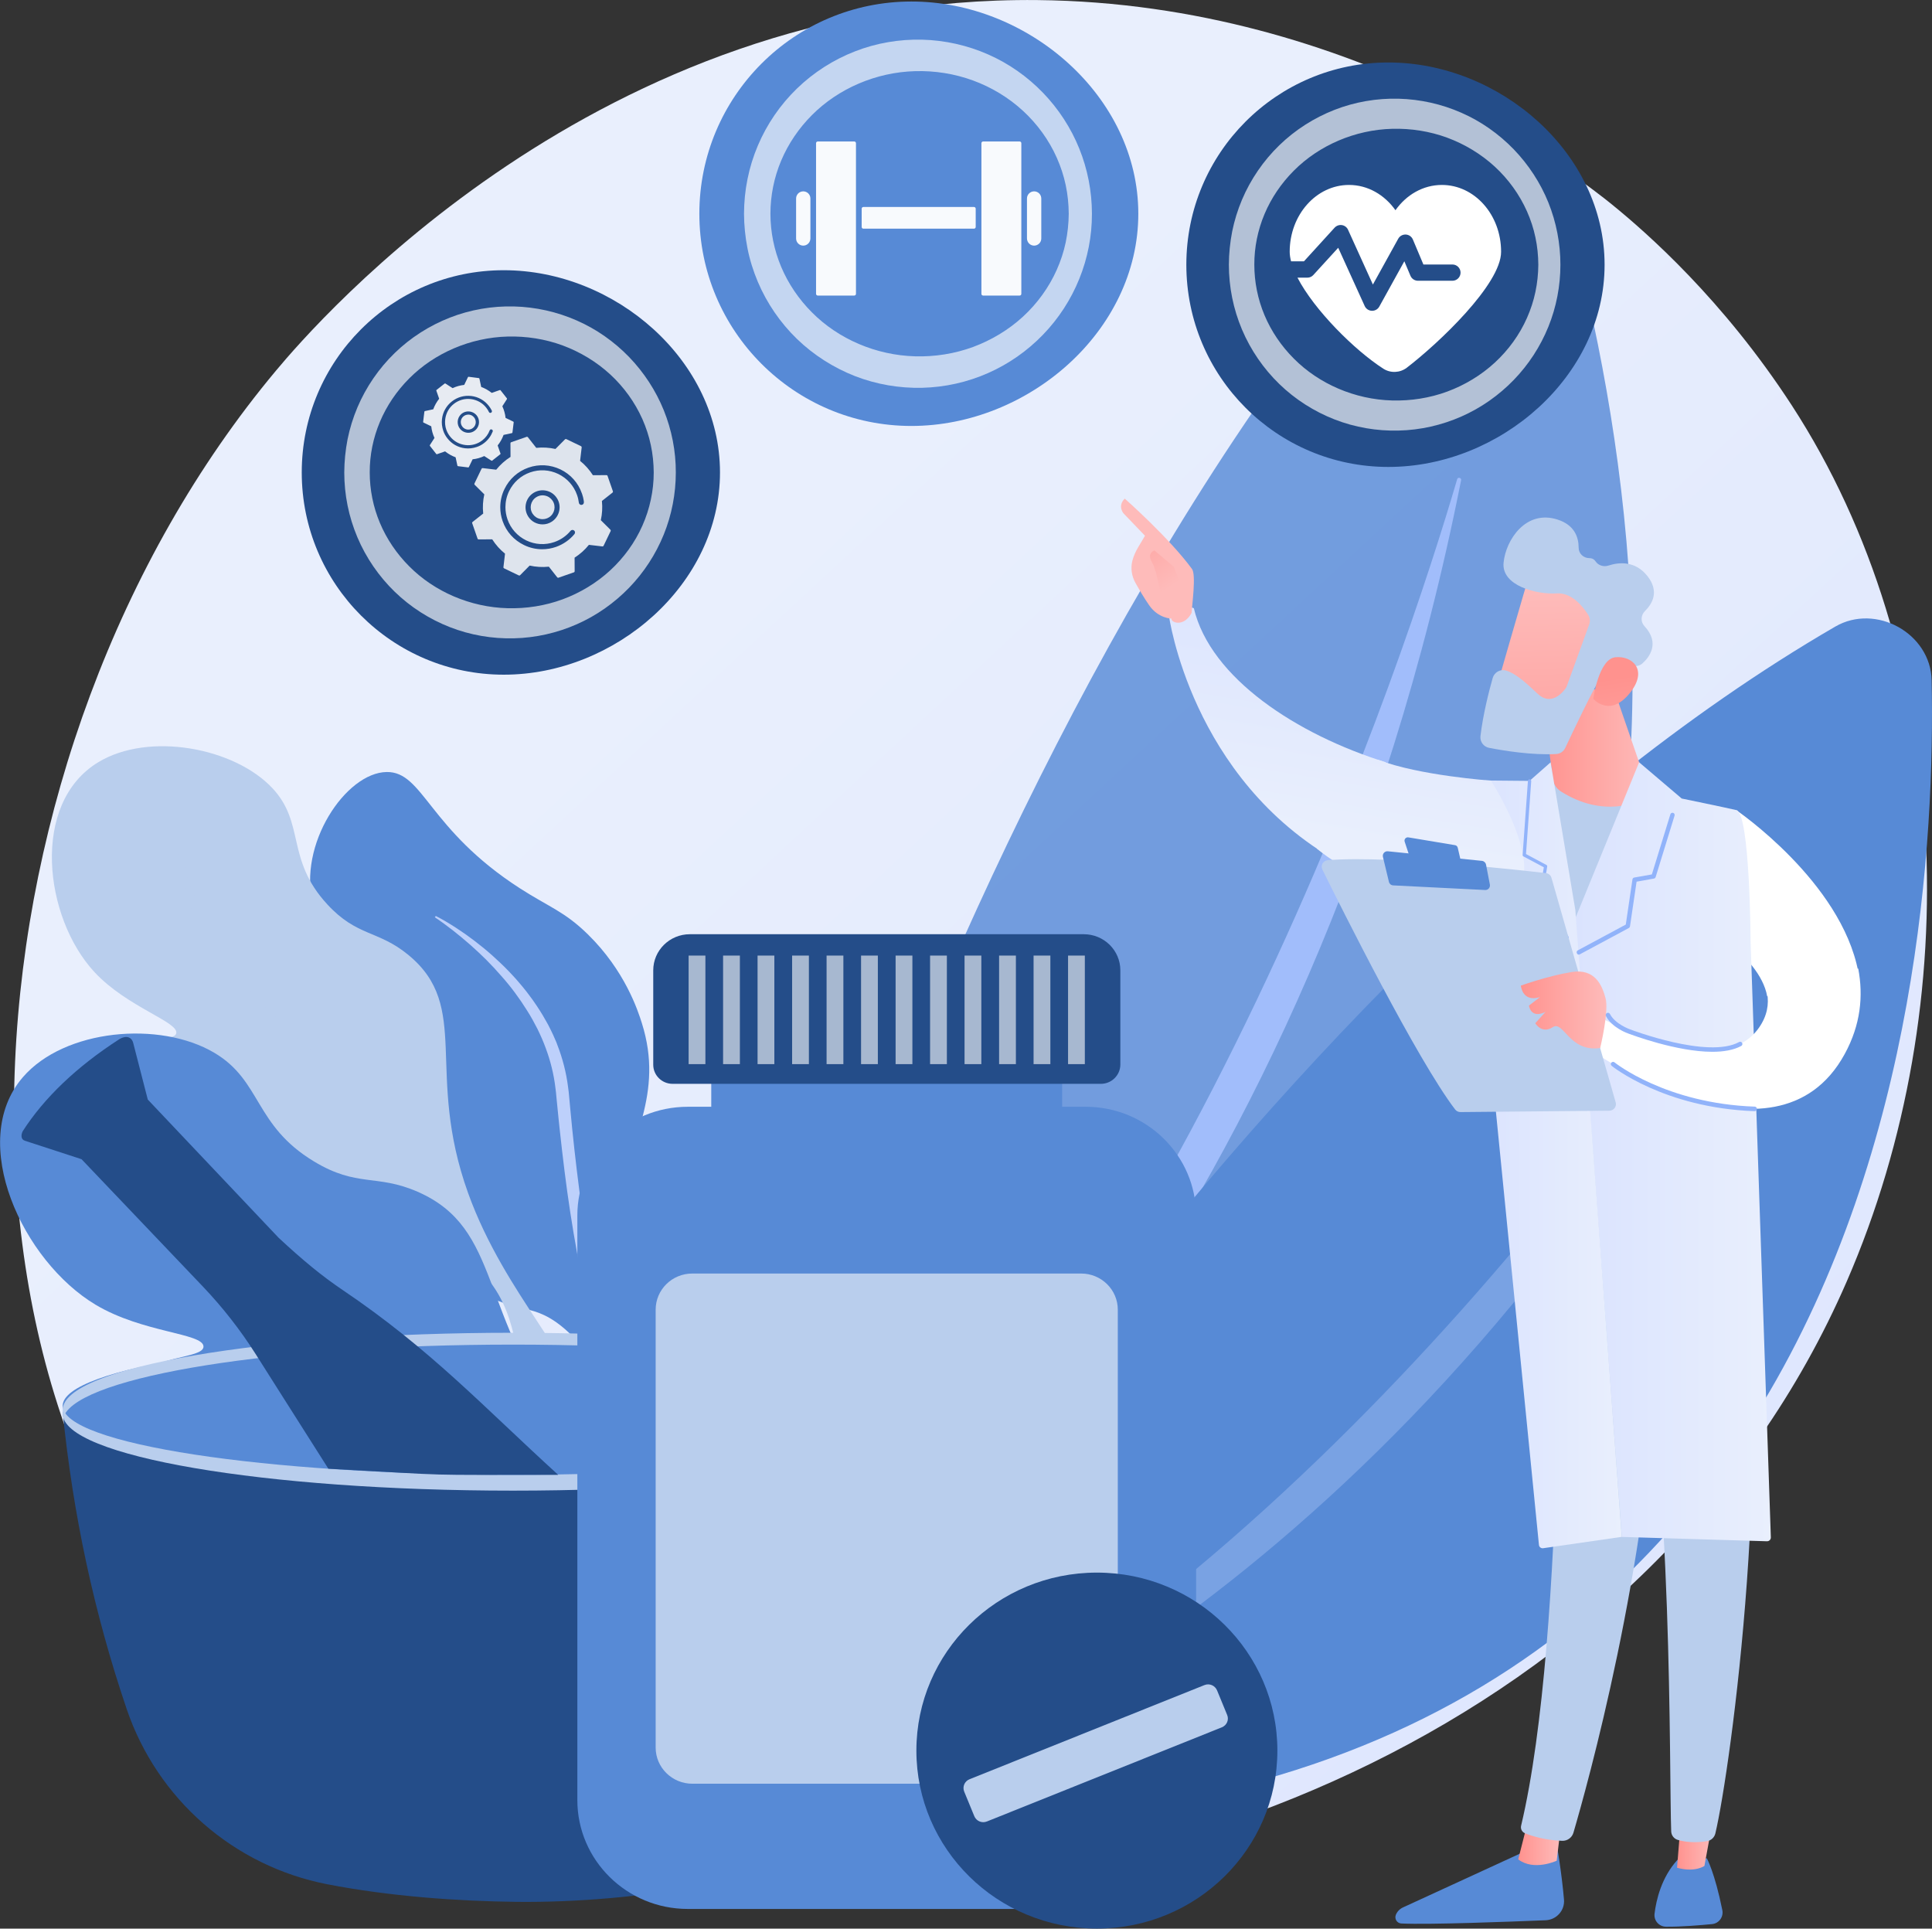 <svg width="561" height="560" viewBox="0 0 561 560" fill="none" xmlns="http://www.w3.org/2000/svg">
<rect x="0" y="0" width="561" height="560" fill="#333333" stroke="none"/>
<g clip-path="url(#clip0_100_578)">
<path d="M536.263 372.04C479.995 501.54 331.453 557.18 215.061 547.68C183.29 545.1 119.349 539.88 69.416 493.4C-26.455 404.14 -11.689 217.54 80.086 107.68C91.915 93.52 173.719 -1.26 301.201 0.02C394.534 0.94 460.054 52.86 468.026 59.34C478.097 67.52 500.276 86.92 520.298 117.72C567.294 190.08 571.43 291.1 536.263 372.04Z" fill="url(#paint0_linear_100_578)"/>
<g opacity="0.81">
<path d="M198.036 505.98C198.036 505.98 269.51 209.08 420.33 48.4C430.461 37.6 449.184 42.02 453.3 56.24C480.794 151.3 534.165 439.26 198.036 505.98Z" fill="#578AD6"/>
<path d="M228.728 487.14C227.969 487.84 228.988 488.98 229.827 488.38C260.918 466.38 380.987 357.9 424.267 139.42C424.406 138.72 423.327 138.44 423.128 139.12C408.281 189.72 347.418 376.18 228.728 487.14Z" fill="#91B3FA"/>
</g>
<path d="M220.336 527.04C220.336 527.04 357.189 283.92 532.906 181.94C544.715 175.08 560.62 183.92 560.9 197.56C562.778 288.7 541.318 556.88 220.336 527.04Z" fill="#578AD6"/>
<g opacity="0.34">
<path d="M252.746 518.52C251.886 518.94 252.526 520.2 253.445 519.9C286.974 508.7 422.169 444.66 514.423 263.3C514.723 262.72 513.804 262.18 513.464 262.74C487.708 303.46 387.281 451.92 252.746 518.52Z" fill="#BDD0FB"/>
</g>
<path d="M188.305 454.86C188.705 454.98 191.043 455.62 193.161 454.64C205.869 448.76 169.143 403.14 178.914 351.68C182.89 330.7 192.881 317.8 186.387 297.1C185.208 293.34 181.432 281.8 170.682 271.28C163.928 264.66 159.472 263.4 150.98 257.94C124.345 240.78 122.946 224.04 112.296 224.16C100.407 224.3 86.34 245.32 90.936 262.66C95.991 281.76 120.528 284.5 122.087 301.32C123.306 314.4 108.779 316.26 108.279 332.16C107.6 353.28 132.497 370.64 135.674 372.78C149.781 382.36 153.558 377.58 162.889 384.96C188.225 405.04 173.459 450.78 188.305 454.86Z" fill="#578AD6"/>
<path d="M126.543 265.96C128.541 266.98 130.439 268.12 132.297 269.32C134.156 270.52 135.974 271.8 137.732 273.14C139.491 274.48 141.209 275.88 142.848 277.34C144.486 278.82 146.085 280.3 147.603 281.88C148.382 282.66 149.082 283.48 149.841 284.28C150.54 285.12 151.28 285.92 151.959 286.78C152.638 287.62 153.338 288.48 153.957 289.36C154.277 289.8 154.617 290.22 154.916 290.68L155.836 292.02C156.455 292.9 156.994 293.84 157.574 294.76C158.133 295.68 158.633 296.64 159.172 297.56C159.652 298.52 160.152 299.46 160.591 300.44L161.231 301.9C161.45 302.38 161.67 302.88 161.83 303.38C163.369 307.34 164.428 311.46 164.947 315.6L165.147 317.16L165.287 318.66L165.566 321.68C165.746 323.68 165.966 325.7 166.146 327.7C166.965 335.72 167.924 343.74 169.043 351.74C171.301 367.74 174.278 383.66 178.994 399.34C181.252 407.28 182.95 415.26 184.449 423.28C185.928 431.3 187.127 439.32 188.066 447.36L187.566 447.4C186.167 439.4 184.529 431.42 182.771 423.48C181.871 419.52 180.932 415.54 179.893 411.6C178.874 407.66 177.795 403.72 176.536 399.84C173.959 392.04 171.821 384.04 170.022 376.06C168.264 368.06 166.825 360.04 165.586 352C164.348 343.96 163.389 335.9 162.509 327.84C162.31 325.82 162.07 323.82 161.89 321.8L161.59 318.78L161.45 317.26L161.27 315.8C160.811 311.92 159.852 308.04 158.453 304.3C158.133 303.36 157.714 302.44 157.334 301.5C156.935 300.58 156.495 299.66 156.055 298.74C155.576 297.84 155.116 296.94 154.617 296.04C154.097 295.16 153.618 294.26 153.038 293.4C150.86 289.9 148.382 286.54 145.565 283.38C144.186 281.78 142.728 280.24 141.229 278.72C139.71 277.22 138.152 275.74 136.533 274.32C133.296 271.5 129.9 268.76 126.263 266.34L126.543 265.96Z" fill="#BDD0FB"/>
<path d="M156.315 402.84C158.333 403.54 161.37 403.5 162.989 402.06C169.243 396.5 146.844 376.72 135.934 346.44C123.305 311.38 136.993 292.44 118.61 277.3C109.778 270.02 103.724 272.02 95.032 262.58C82.923 249.44 88.698 239.1 79.087 228.84C68.037 217.06 43.2 212.42 28.533 221.32C8.812 233.26 12.768 266.44 27.434 282.26C36.965 292.54 52.231 296.8 51.152 300.12C50.113 303.28 36.566 298.28 30.512 303.98C22.599 311.44 29.313 335.6 44.339 342.66C58.186 349.16 77.648 340.5 79.346 344.22C80.006 345.68 77.008 347.04 77.228 348.96C77.648 352.38 88.218 356.12 124.345 359.16C134.815 363.64 140.19 369.12 143.167 373.38C151.999 385.96 148.582 400.22 156.315 402.84Z" fill="#B9CEED"/>
<path d="M51.952 245.26C53.59 252.68 55.968 259.96 59.285 266.92C62.582 273.88 66.778 280.44 71.813 286.46C74.331 289.46 77.028 292.38 79.846 295.2C81.284 296.6 82.683 298 84.162 299.38C85.6 300.78 87.059 302.16 88.538 303.54L97.389 311.84L99.587 313.94L101.765 316.08C103.224 317.5 104.643 318.94 106.061 320.38C108.919 323.26 111.676 326.2 114.414 329.18C115.772 330.68 117.131 332.16 118.43 333.7L120.408 335.98L122.346 338.28L124.284 340.58L126.183 342.92L128.081 345.26L129.939 347.62L131.778 350L133.556 352.4C134.735 354 135.934 355.6 137.073 357.24L138.791 359.68L139.65 360.9L140.469 362.14C141.548 363.8 142.667 365.46 143.726 367.12L146.844 372.16C147.863 373.84 148.802 375.58 149.781 377.28C153.577 384.16 156.954 391.24 159.612 398.48L159.172 398.6C155.855 391.58 152.059 384.74 147.923 378.1L146.344 375.62C145.805 374.8 145.325 373.96 144.746 373.14L141.429 368.26C139.131 365.06 136.853 361.84 134.455 358.7C133.276 357.12 132.057 355.56 130.818 354L128.98 351.66L127.082 349.36L125.204 347.06L123.285 344.78L121.367 342.5L119.409 340.26C114.154 334.28 108.739 328.4 103.084 322.72C97.429 317.04 91.555 311.54 85.68 305.94C84.222 304.54 82.743 303.14 81.304 301.72C79.846 300.3 78.447 298.82 77.028 297.38C74.231 294.42 71.513 291.4 69.016 288.22C68.396 287.42 67.817 286.6 67.197 285.8L66.298 284.58L65.459 283.32C64.9 282.48 64.32 281.66 63.8 280.8L62.262 278.24C61.722 277.4 61.283 276.5 60.823 275.62L60.124 274.3C59.884 273.86 59.664 273.42 59.465 272.98C58.645 271.18 57.786 269.42 57.067 267.6C54.15 260.34 52.251 252.82 51.492 245.28L51.952 245.26Z" fill="#B9CEED"/>
<path d="M206.488 470.04C208.866 470.18 212.023 469.24 213.182 467.2C217.678 459.32 187.046 444.74 164.587 415.36C138.591 381.34 145.945 356.8 121.227 346.02C109.339 340.84 103.744 344.82 91.215 337.26C73.751 326.74 76.029 313.84 62.222 305.68C46.357 296.3 18.703 298.78 6.634 312.78C-9.611 331.6 6.634 366.2 27.754 378.84C41.461 387.04 59.005 387.06 59.085 390.96C59.165 394.68 43.16 393.38 38.924 401.34C33.369 411.78 49.214 435.8 67.517 438.88C84.362 441.72 101.546 426.52 104.683 430.02C105.922 431.4 103.264 433.76 104.203 435.76C105.902 439.34 118.31 440.18 157.174 432.56C169.743 434.24 177.375 438.52 182.051 442.22C195.798 453.14 197.437 469.54 206.488 470.04Z" fill="#578AD6"/>
<path d="M39.823 331.54C44.239 339.06 49.394 346.18 55.389 352.68C61.363 359.18 68.157 365 75.61 369.98C79.346 372.46 83.223 374.78 87.199 377C89.217 378.08 91.195 379.18 93.233 380.22C95.252 381.28 97.29 382.34 99.328 383.38L111.616 389.68L114.694 391.28L117.751 392.92C119.789 394 121.807 395.14 123.825 396.26C127.861 398.5 131.838 400.86 135.774 403.24C137.732 404.44 139.71 405.64 141.629 406.9L144.526 408.76L147.403 410.66L150.281 412.56L153.118 414.5L155.955 416.44L158.753 418.44L161.53 420.44L164.268 422.5C166.086 423.88 167.924 425.24 169.703 426.66L172.4 428.78L173.739 429.84L175.058 430.92C176.796 432.38 178.554 433.84 180.273 435.3L185.368 439.8C187.066 441.32 188.665 442.9 190.323 444.44C196.817 450.72 202.932 457.32 208.367 464.34L207.967 464.6C201.933 458.02 195.479 451.8 188.705 445.88L186.147 443.68C185.288 442.96 184.469 442.2 183.59 441.5L178.355 437.24C174.778 434.46 171.221 431.7 167.565 429.02C165.766 427.66 163.908 426.36 162.05 425.06L159.272 423.1L156.455 421.18L153.657 419.26L150.82 417.38L147.983 415.5L145.105 413.66C137.412 408.78 129.62 404.08 121.627 399.66C113.635 395.24 105.502 391.06 97.31 386.8C95.272 385.74 93.213 384.66 91.195 383.56C89.157 382.46 87.159 381.3 85.141 380.16C81.145 377.82 77.188 375.36 73.412 372.7C72.473 372.02 71.553 371.32 70.634 370.62L69.256 369.58L67.917 368.48C67.038 367.74 66.119 367.04 65.259 366.28L62.702 363.98C61.822 363.22 61.043 362.4 60.244 361.6L59.045 360.38C58.645 359.98 58.246 359.58 57.866 359.14C56.368 357.46 54.809 355.8 53.39 354.06C47.696 347.1 42.96 339.56 39.403 331.66L39.823 331.54Z" fill="url(#paint1_linear_100_578)"/>
<path d="M279.681 409.94H18.203C21.16 439.64 27.335 468.38 36.766 496.18C45.658 522.4 67.917 541.86 95.072 547.12C113.355 550.66 133.037 552.02 149.901 552.22C167.545 552.42 186.547 550.72 203.431 547.58C231.545 542.38 254.644 522.24 263.436 495.02C273.227 464.7 278.782 435.7 279.681 409.94Z" fill="#244D89"/>
<path d="M148.942 432.82C221.147 432.82 279.681 422.818 279.681 410.48C279.681 398.142 221.147 388.14 148.942 388.14C76.737 388.14 18.203 398.142 18.203 410.48C18.203 422.818 76.737 432.82 148.942 432.82Z" fill="#B9CEED"/>
<path d="M148.942 428.22C221.147 428.22 279.681 419.248 279.681 408.18C279.681 397.112 221.147 388.14 148.942 388.14C76.737 388.14 18.203 397.112 18.203 408.18C18.203 419.248 76.737 428.22 148.942 428.22Z" fill="#578AD6"/>
<path d="M148.942 390.42C217.758 390.42 274.146 399.52 279.301 411.08C279.561 410.52 279.681 409.94 279.681 409.36C279.681 397 221.155 386.98 148.942 386.98C76.729 386.98 18.203 397 18.203 409.36C18.203 409.94 18.323 410.52 18.583 411.08C23.718 399.52 80.126 390.42 148.942 390.42Z" fill="#B9CEED"/>
<path d="M41.961 318.26L80.905 359.4C87.978 365.98 93.433 370.46 99.428 374.52C124.984 391.74 140.43 408.52 162.09 428.24C119.789 428.24 134.315 428.56 95.352 426.46C73.092 391.38 89.457 417.18 74.191 393.1C69.775 386.14 64.68 379.64 59.005 373.66L22.239 335.08L41.961 318.26Z" fill="#244D89"/>
<path d="M42.9 319.22L38.684 302.84C38.224 301.06 36.606 300.58 34.708 301.7C22.219 309.74 12.768 318.84 6.594 328.46C6.074 329.52 6.034 330.84 7.213 331.22L23.658 336.58C28.174 330.1 34.508 324.3 42.9 319.22Z" fill="#244D89"/>
<path d="M308.414 305.82H206.529V333.46H308.414V305.82Z" fill="#578AD6"/>
<path d="M315.248 554.28H199.715C182.011 554.28 167.645 540.12 167.645 522.66V352.98C167.645 335.52 181.991 321.36 199.715 321.36H315.248C332.951 321.36 347.318 335.52 347.318 352.98V522.66C347.318 540.12 332.951 554.28 315.248 554.28Z" fill="#578AD6"/>
<path d="M313.929 517.92H201.034C195.159 517.92 190.384 513.22 190.384 507.42V380.28C190.384 374.48 195.139 369.78 201.034 369.78H313.929C319.804 369.78 324.579 374.48 324.579 380.28V507.42C324.579 513.22 319.804 517.92 313.929 517.92Z" fill="#B9CEED"/>
<path d="M319.664 314.7H195.299C192.202 314.7 189.684 312.22 189.684 309.16V281.74C189.684 275.96 194.44 271.26 200.314 271.26H314.688C320.563 271.26 325.318 275.94 325.318 281.74V309.16C325.278 312.22 322.761 314.7 319.664 314.7Z" fill="#244D89"/>
<path opacity="0.6" d="M204.83 277.46H199.955V308.98H204.83V277.46Z" fill="white"/>
<path opacity="0.6" d="M214.841 277.46H209.965V308.98H214.841V277.46Z" fill="white"/>
<path opacity="0.6" d="M224.852 277.46H219.976V308.98H224.852V277.46Z" fill="white"/>
<path opacity="0.6" d="M234.882 277.46H230.007V308.98H234.882V277.46Z" fill="white"/>
<path opacity="0.6" d="M244.893 277.46H240.017V308.98H244.893V277.46Z" fill="white"/>
<path opacity="0.6" d="M254.904 277.46H250.028V308.98H254.904V277.46Z" fill="white"/>
<path opacity="0.6" d="M264.934 277.46H260.059V308.98H264.934V277.46Z" fill="white"/>
<path opacity="0.6" d="M274.945 277.46H270.07V308.98H274.945V277.46Z" fill="white"/>
<path opacity="0.6" d="M284.956 277.46H280.08V308.98H284.956V277.46Z" fill="white"/>
<path opacity="0.6" d="M294.987 277.46H290.111V308.98H294.987V277.46Z" fill="white"/>
<path opacity="0.6" d="M304.997 277.46H300.122V308.98H304.997V277.46Z" fill="white"/>
<path opacity="0.6" d="M315.008 277.46H310.133V308.98H315.008V277.46Z" fill="white"/>
<path d="M318.505 559.98C347.451 559.98 370.916 536.842 370.916 508.3C370.916 479.758 347.451 456.62 318.505 456.62C289.559 456.62 266.093 479.758 266.093 508.3C266.093 536.842 289.559 559.98 318.505 559.98Z" fill="#244D89"/>
<path d="M354.791 501.54L286.574 528.88C285.136 529.46 283.517 528.78 282.918 527.36L279.98 520.22C279.401 518.8 280.08 517.2 281.519 516.62L349.736 489.28C351.174 488.7 352.793 489.38 353.392 490.8L356.33 497.94C356.929 499.36 356.23 500.96 354.791 501.54Z" fill="#B9CEED"/>
<path d="M465.928 76.86C465.928 109.3 435.536 135.58 403.146 135.58C370.736 135.58 344.481 109.3 344.481 76.86C344.481 44.42 370.736 18.14 403.146 18.14C435.536 18.14 465.928 44.44 465.928 76.86Z" fill="#244D89"/>
<path opacity="0.65" d="M453.1 76.86C453.1 83 451.921 89.18 449.603 94.88C447.285 100.6 443.869 105.86 439.553 110.32C435.257 114.76 430.081 118.42 424.347 120.94C418.632 123.46 412.398 124.88 406.104 125.02C399.809 125.18 393.435 124.1 387.501 121.78C381.566 119.46 376.071 115.96 371.476 111.5C366.88 107.04 363.163 101.64 360.646 95.7C359.387 92.72 358.428 89.64 357.788 86.46C357.149 83.3 356.829 80.06 356.829 76.84C356.849 73.62 357.169 70.4 357.788 67.22C358.428 64.06 359.387 60.96 360.646 57.98C363.163 52.04 366.88 46.64 371.476 42.18C376.071 37.72 381.566 34.22 387.501 31.9C393.435 29.58 399.809 28.5 406.104 28.66C412.398 28.82 418.632 30.22 424.347 32.74C430.061 35.24 435.237 38.9 439.553 43.36C443.849 47.82 447.285 53.08 449.603 58.8C451.921 64.56 453.1 70.72 453.1 76.86ZM446.686 76.86C446.666 74.2 446.406 71.54 445.847 68.94C445.307 66.34 444.468 63.8 443.389 61.36C441.211 56.48 438.014 52.04 434.038 48.38C430.061 44.72 425.306 41.86 420.231 39.98C415.135 38.1 409.68 37.26 404.265 37.4C393.435 37.68 383.025 42.2 375.712 49.54C372.055 53.2 369.138 57.5 367.18 62.16C365.222 66.82 364.203 71.82 364.222 76.84C364.222 81.86 365.222 86.88 367.18 91.52C369.138 96.18 372.055 100.48 375.712 104.14C383.005 111.48 393.435 116 404.265 116.28C409.68 116.42 415.135 115.58 420.231 113.7C425.326 111.82 430.061 108.96 434.038 105.3C438.014 101.64 441.231 97.2 443.389 92.32C444.468 89.88 445.307 87.34 445.847 84.74C446.386 82.18 446.666 79.54 446.686 76.86Z" fill="white"/>
<path d="M418.692 53.7C413.237 53.7 408.362 56.56 405.204 61.04C402.047 56.58 397.192 53.7 391.717 53.7C382.206 53.7 374.493 62.38 374.493 73.1C374.493 73.96 374.633 74.9 374.893 75.88H378.629L387.541 66.1C388.08 65.52 388.88 65.24 389.659 65.36C390.438 65.48 391.118 66 391.437 66.72L398.651 82.62L406.004 69.32C406.443 68.52 407.303 68.06 408.202 68.1C409.101 68.14 409.9 68.7 410.26 69.54L413.317 76.8H421.749C423.048 76.8 424.107 77.86 424.107 79.16C424.107 80.46 423.048 81.52 421.749 81.52H411.738C410.779 81.52 409.92 80.94 409.56 80.08L407.782 75.86L400.509 89.02C400.089 89.78 399.29 90.24 398.431 90.24C398.391 90.24 398.371 90.24 398.331 90.24C397.432 90.2 396.632 89.66 396.273 88.86L388.58 71.94L381.367 79.84C380.927 80.34 380.288 80.62 379.628 80.62H376.751C381.646 90.06 393.395 101.74 401.688 107.06C403.786 108.4 406.503 108.28 408.481 106.78C417.713 99.7 435.876 82.54 435.876 73.12C435.896 62.38 428.203 53.7 418.692 53.7Z" fill="white"/>
<path d="M330.534 62.06C330.534 96.1 298.643 123.68 264.635 123.68C230.626 123.68 203.072 96.08 203.072 62.06C203.072 28.02 230.646 0.44 264.635 0.44C298.623 0.42 330.534 28.02 330.534 62.06Z" fill="#578AD6"/>
<path opacity="0.65" d="M317.066 62.06C317.086 68.52 315.827 74.98 313.39 80.98C310.972 86.98 307.375 92.52 302.859 97.18C298.343 101.86 292.909 105.68 286.914 108.32C280.92 110.98 274.366 112.44 267.772 112.6C261.178 112.76 254.484 111.62 248.25 109.2C242.036 106.76 236.261 103.1 231.426 98.42C226.59 93.74 222.694 88.06 220.056 81.84C218.737 78.72 217.718 75.48 217.059 72.14C216.399 68.82 216.06 65.44 216.04 62.06C216.06 58.68 216.379 55.3 217.059 51.98C217.718 48.66 218.737 45.4 220.056 42.28C222.694 36.04 226.59 30.38 231.426 25.7C236.261 21.02 242.016 17.34 248.25 14.92C254.484 12.48 261.158 11.36 267.772 11.52C274.366 11.68 280.92 13.16 286.914 15.8C292.929 18.44 298.343 22.26 302.859 26.94C307.375 31.62 310.972 37.14 313.39 43.14C315.807 49.12 317.066 55.6 317.066 62.06ZM310.332 62.06C310.312 59.26 310.033 56.48 309.453 53.74C308.874 51 307.995 48.34 306.856 45.78C304.578 40.66 301.201 36 297.025 32.16C292.849 28.32 287.873 25.32 282.518 23.36C277.163 21.4 271.428 20.5 265.754 20.66C254.384 20.96 243.454 25.7 235.782 33.4C231.945 37.24 228.888 41.76 226.83 46.64C224.772 51.52 223.713 56.78 223.713 62.06C223.713 67.34 224.772 72.58 226.83 77.48C228.888 82.36 231.945 86.88 235.782 90.72C243.454 98.44 254.364 103.16 265.754 103.46C271.428 103.62 277.163 102.72 282.518 100.76C287.853 98.78 292.849 95.8 297.025 91.96C301.201 88.12 304.578 83.46 306.856 78.34C307.995 75.78 308.874 73.12 309.453 70.38C310.013 67.64 310.312 64.84 310.332 62.06Z" fill="white"/>
<g opacity="0.96">
<path d="M248.05 85.82H237.46C237.18 85.82 236.96 85.6 236.96 85.32V41.58C236.96 41.3 237.18 41.08 237.46 41.08H248.05C248.33 41.08 248.55 41.3 248.55 41.58V85.32C248.55 85.6 248.33 85.82 248.05 85.82Z" fill="white"/>
<path d="M233.244 71.32C232.105 71.32 231.166 70.4 231.166 69.24V57.64C231.166 56.5 232.085 55.56 233.244 55.56C234.383 55.56 235.322 56.48 235.322 57.64V69.24C235.302 70.4 234.383 71.32 233.244 71.32Z" fill="white"/>
<path d="M285.475 85.82H296.066C296.345 85.82 296.565 85.6 296.565 85.32V41.58C296.565 41.3 296.345 41.08 296.066 41.08H285.475C285.196 41.08 284.976 41.3 284.976 41.58V85.32C284.976 85.6 285.196 85.82 285.475 85.82Z" fill="white"/>
<path d="M300.282 71.32C301.421 71.32 302.36 70.4 302.36 69.24V57.64C302.36 56.5 301.441 55.56 300.282 55.56C299.143 55.56 298.204 56.48 298.204 57.64V69.24C298.224 70.4 299.143 71.32 300.282 71.32Z" fill="white"/>
<path d="M282.818 66.4H250.708C250.428 66.4 250.208 66.18 250.208 65.9V60.6C250.208 60.32 250.428 60.1 250.708 60.1H282.818C283.098 60.1 283.317 60.32 283.317 60.6V65.9C283.317 66.16 283.098 66.4 282.818 66.4Z" fill="white"/>
</g>
<path d="M209.066 137.18C209.066 169.62 178.674 195.9 146.284 195.9C113.894 195.9 87.619 169.6 87.619 137.18C87.619 104.74 113.874 78.46 146.284 78.46C178.694 78.46 209.066 104.74 209.066 137.18Z" fill="#244D89"/>
<path opacity="0.65" d="M196.238 137.18C196.238 143.32 195.059 149.5 192.741 155.2C190.423 160.92 187.007 166.18 182.691 170.64C178.395 175.08 173.219 178.74 167.485 181.26C161.77 183.78 155.536 185.2 149.242 185.34C142.947 185.5 136.573 184.42 130.639 182.1C124.704 179.78 119.209 176.28 114.614 171.82C110.018 167.36 106.301 161.96 103.784 156.02C102.525 153.04 101.566 149.96 100.926 146.78C100.287 143.62 99.967 140.38 99.967 137.16C99.987 133.94 100.307 130.72 100.926 127.54C101.566 124.38 102.525 121.28 103.784 118.3C106.301 112.36 110.018 106.96 114.614 102.5C119.209 98.04 124.704 94.54 130.639 92.22C136.573 89.9 142.947 88.82 149.242 88.98C155.536 89.14 161.77 90.54 167.485 93.06C173.199 95.56 178.375 99.22 182.691 103.68C186.987 108.14 190.423 113.4 192.741 119.12C195.059 124.86 196.258 131.02 196.238 137.18ZM189.824 137.18C189.804 134.52 189.544 131.86 188.985 129.26C188.445 126.66 187.606 124.12 186.527 121.68C184.349 116.8 181.152 112.36 177.176 108.7C173.199 105.04 168.444 102.18 163.369 100.3C158.273 98.42 152.818 97.58 147.403 97.72C136.573 98 126.163 102.52 118.85 109.86C115.193 113.52 112.276 117.82 110.318 122.48C108.36 127.14 107.34 132.14 107.36 137.16C107.36 142.18 108.36 147.2 110.318 151.84C112.276 156.5 115.193 160.8 118.85 164.46C126.143 171.8 136.573 176.32 147.403 176.6C152.818 176.74 158.273 175.9 163.369 174.02C168.464 172.14 173.199 169.28 177.176 165.62C181.152 161.96 184.369 157.52 186.527 152.64C187.606 150.2 188.445 147.66 188.985 145.06C189.544 142.5 189.824 139.84 189.824 137.18Z" fill="white"/>
<g opacity="0.89">
<path d="M135.714 120.4C135.574 120.42 135.414 120.46 135.274 120.5C134.875 120.64 134.535 120.88 134.255 121.22C133.516 122.16 133.696 123.54 134.655 124.28C135.115 124.64 135.694 124.8 136.253 124.72C136.833 124.64 137.332 124.36 137.692 123.9C138.431 122.96 138.252 121.58 137.293 120.84C136.853 120.48 136.293 120.32 135.714 120.4Z" fill="white"/>
<path d="M147.183 115.66L145.345 113.32C145.285 113.26 145.205 113.22 145.125 113.26L142.787 114.08C141.848 113.34 140.829 112.76 139.73 112.36L139.211 109.94C139.191 109.86 139.131 109.8 139.031 109.78L136.074 109.4C135.994 109.38 135.914 109.44 135.874 109.52L134.795 111.76C133.636 111.88 132.497 112.2 131.418 112.7L129.34 111.36C129.26 111.32 129.18 111.32 129.1 111.38L126.762 113.22C126.702 113.28 126.662 113.36 126.702 113.44L127.522 115.78C126.782 116.72 126.203 117.74 125.803 118.84L123.385 119.36C123.306 119.38 123.246 119.44 123.226 119.54L122.866 122.5C122.846 122.58 122.906 122.66 122.986 122.7L125.224 123.78C125.344 124.94 125.663 126.08 126.163 127.16L124.824 129.24C124.784 129.32 124.784 129.4 124.844 129.48L126.682 131.82C126.742 131.88 126.822 131.92 126.902 131.88L129.24 131.06C130.179 131.8 131.198 132.38 132.297 132.78L132.817 135.2C132.837 135.28 132.897 135.34 132.997 135.36L135.954 135.72C136.034 135.74 136.114 135.68 136.154 135.6L137.233 133.36C138.392 133.24 139.53 132.92 140.609 132.42L142.688 133.76C142.767 133.8 142.847 133.8 142.927 133.74L145.265 131.9C145.325 131.84 145.365 131.76 145.325 131.68L144.506 129.34C145.245 128.4 145.825 127.38 146.224 126.28L148.642 125.76C148.722 125.74 148.782 125.68 148.802 125.58L149.162 122.62C149.182 122.54 149.122 122.46 149.042 122.42L146.804 121.34C146.684 120.18 146.364 119.04 145.865 117.96L147.203 115.88C147.243 115.82 147.223 115.72 147.183 115.66ZM142.588 119.84C142.348 119.96 142.068 119.86 141.968 119.62C141.768 119.2 141.509 118.78 141.209 118.4C140.11 116.98 138.511 116.1 136.733 115.88C134.955 115.66 133.196 116.16 131.798 117.26C130.379 118.36 129.5 119.96 129.28 121.74C129.16 122.76 129.26 123.78 129.58 124.72C129.819 125.42 130.179 126.1 130.659 126.7C131.758 128.12 133.356 129 135.135 129.22C136.913 129.44 138.671 128.94 140.07 127.84C141.029 127.08 141.768 126.1 142.188 124.96C142.288 124.72 142.548 124.6 142.787 124.7C142.927 124.76 143.027 124.86 143.067 124.98C143.107 125.08 143.107 125.2 143.067 125.3C142.568 126.58 141.748 127.72 140.649 128.58C139.97 129.12 139.211 129.54 138.392 129.8C137.313 130.16 136.174 130.3 135.015 130.16C132.997 129.92 131.178 128.9 129.919 127.28C129.38 126.6 128.96 125.84 128.701 125.04C128.341 123.96 128.201 122.82 128.341 121.66C128.581 119.64 129.6 117.82 131.218 116.56C132.817 115.3 134.815 114.74 136.853 114.98C138.871 115.22 140.689 116.24 141.948 117.86C141.968 117.88 141.988 117.92 142.008 117.94C142.268 118.28 142.488 118.62 142.688 119C142.708 119.02 142.708 119.06 142.728 119.08C142.728 119.08 142.728 119.1 142.748 119.1C142.767 119.14 142.787 119.18 142.807 119.22C142.807 119.24 142.827 119.26 142.827 119.28C142.887 119.48 142.807 119.72 142.588 119.84ZM138.451 124.46C138.072 124.96 137.552 125.3 137.013 125.5C136.054 125.82 134.955 125.68 134.096 125.02C132.737 123.98 132.497 122.02 133.536 120.66C134.036 120 134.775 119.58 135.594 119.48C136.413 119.38 137.233 119.6 137.892 120.1C139.251 121.14 139.491 123.1 138.451 124.46Z" fill="white"/>
</g>
<g opacity="0.85">
<path d="M158.253 143.9C158.014 143.86 157.794 143.82 157.554 143.82C156.875 143.82 156.235 144.02 155.656 144.4C154.057 145.46 153.618 147.6 154.677 149.2C155.196 149.98 155.975 150.5 156.875 150.68C157.774 150.86 158.713 150.68 159.472 150.18C161.071 149.12 161.51 146.98 160.451 145.38C159.932 144.62 159.152 144.08 158.253 143.9Z" fill="white"/>
<path d="M177.975 142.66L176.416 138.18C176.376 138.04 176.257 137.96 176.117 137.96L172.16 137.98C171.141 136.38 169.882 134.98 168.444 133.82L168.903 129.9C168.923 129.76 168.843 129.62 168.723 129.56L164.447 127.5C164.328 127.44 164.168 127.46 164.068 127.56L161.29 130.36C159.492 129.96 157.614 129.84 155.716 130.04L153.278 126.94C153.198 126.84 153.038 126.78 152.918 126.84L148.442 128.4C148.302 128.44 148.222 128.56 148.222 128.7L148.242 132.66C146.644 133.68 145.245 134.94 144.086 136.38L140.17 135.92C140.03 135.9 139.89 135.98 139.83 136.1L137.772 140.38C137.712 140.5 137.732 140.66 137.832 140.76L140.63 143.54C140.23 145.34 140.11 147.22 140.31 149.12L137.213 151.56C137.113 151.64 137.053 151.8 137.113 151.92L138.671 156.4C138.711 156.54 138.831 156.62 138.971 156.62L142.927 156.6C143.946 158.2 145.205 159.6 146.644 160.76L146.184 164.68C146.164 164.82 146.244 164.96 146.364 165.02L150.64 167.08C150.76 167.14 150.92 167.12 151.02 167.02L153.797 164.22C155.596 164.62 157.474 164.74 159.372 164.54L161.81 167.64C161.89 167.74 162.05 167.8 162.17 167.74L166.645 166.18C166.785 166.14 166.865 166.02 166.865 165.88L166.845 161.92C168.444 160.9 169.842 159.64 171.001 158.2L174.918 158.66C175.058 158.68 175.197 158.6 175.257 158.48L177.316 154.2C177.375 154.08 177.355 153.92 177.256 153.82L174.458 151.04C174.858 149.24 174.978 147.36 174.778 145.46L177.875 143.02C177.975 142.94 178.015 142.8 177.975 142.66ZM168.903 146.6C168.504 146.66 168.124 146.36 168.084 145.96C167.984 145.2 167.824 144.46 167.565 143.74C166.625 141.04 164.687 138.88 162.11 137.62C159.532 136.38 156.635 136.22 153.937 137.16C151.24 138.1 149.082 140.04 147.823 142.62C147.104 144.1 146.764 145.68 146.764 147.26C146.764 148.44 146.964 149.64 147.363 150.8C148.302 153.5 150.241 155.66 152.818 156.92C155.396 158.16 158.293 158.32 160.991 157.38C162.829 156.74 164.447 155.62 165.666 154.14C165.926 153.82 166.406 153.78 166.705 154.04C166.885 154.18 166.965 154.4 166.965 154.62C166.965 154.78 166.905 154.96 166.785 155.1C165.387 156.78 163.528 158.06 161.45 158.8C160.131 159.26 158.773 159.48 157.434 159.48C155.636 159.48 153.837 159.08 152.159 158.26C149.222 156.84 147.024 154.38 145.945 151.3C145.485 149.98 145.265 148.62 145.265 147.28C145.265 145.48 145.665 143.66 146.484 142C147.903 139.06 150.361 136.86 153.438 135.78C156.515 134.7 159.812 134.9 162.749 136.3C165.686 137.72 167.884 140.18 168.963 143.26C168.983 143.32 169.003 143.38 169.023 143.42C169.243 144.06 169.403 144.7 169.503 145.36C169.503 145.4 169.523 145.46 169.523 145.5C169.523 145.52 169.523 145.54 169.523 145.56C169.543 145.64 169.543 145.7 169.543 145.78C169.543 145.82 169.543 145.84 169.543 145.88C169.543 146.22 169.283 146.56 168.903 146.6ZM160.271 151.44C159.432 152 158.493 152.26 157.554 152.26C155.935 152.26 154.357 151.48 153.418 150.04C151.919 147.76 152.538 144.68 154.816 143.18C155.915 142.46 157.234 142.2 158.533 142.46C159.832 142.72 160.951 143.48 161.67 144.58C163.189 146.84 162.549 149.92 160.271 151.44Z" fill="white"/>
</g>
<path d="M452.001 535.32C452.001 535.32 453.44 543.46 454.139 551.54C454.419 554.7 451.981 557.42 448.824 557.56C438.094 558 415.135 558.88 406.903 558.5C405.664 558.44 404.865 557.18 405.304 556.02C405.684 555.06 406.423 554.28 407.382 553.84L445.307 536.4L452.001 535.32Z" fill="#578AD6"/>
<path d="M453.18 530.54L452.021 540.28C452.021 540.28 445.387 543.38 440.851 539.88L443.609 529.02L453.18 530.54Z" fill="url(#paint2_linear_100_578)"/>
<path d="M452.301 347.3C452.8 349.84 454.978 474.32 441.691 530.1C441.471 531.02 441.931 531.94 442.81 532.3C444.848 533.14 448.844 534.34 453.64 534.5C455.118 534.54 456.457 533.58 456.877 532.16C460.673 519.22 478.876 454.38 481.254 392.44C483.912 323.22 481.254 390.08 481.254 390.08L479.695 347.3H452.301Z" fill="#B9CEED"/>
<path d="M495.62 539.58C495.62 539.58 497.918 543.7 500.116 554.62C500.516 556.6 499.137 558.48 497.139 558.68C493.602 559.02 488.147 559.48 483.771 559.44C481.753 559.42 480.195 557.68 480.435 555.66C480.914 551.68 482.433 545.12 487.088 540.02L495.62 539.58Z" fill="#578AD6"/>
<path d="M497.619 527.04L494.921 541.78C494.921 541.78 492.244 543.76 486.969 542.32L488.248 526.46L497.619 527.04Z" fill="url(#paint3_linear_100_578)"/>
<path d="M504.912 351.12C515.782 416.8 502.554 513.44 498.098 532.34C497.819 533.5 496.9 534.38 495.721 534.58C493.722 534.92 490.446 535.18 487.209 534.24C486.09 533.92 485.31 532.92 485.27 531.76C484.671 516.46 485.75 422.58 475.619 385.48C475.1 383.6 473.961 381.96 472.362 380.84L452.701 366.84L451.202 344.22L504.912 351.12Z" fill="#B9CEED"/>
<path d="M436.835 229.9C467.846 220.46 494.142 244.4 494.142 244.4C503.853 301.12 505.851 357.38 505.851 357.38C480.635 364 452.181 353.34 452.181 353.34C447.985 329.64 428.423 262.92 428.423 262.92C412.498 260.94 415.955 247.86 405.165 241.78C413.397 232.22 400.709 236.86 402.407 229.66C413.936 233.24 427.224 232.82 436.835 229.9Z" fill="#B9CEED"/>
<path d="M339.406 178.64C342.603 174.78 346.659 176.6 346.659 176.6C351.454 196.88 376.591 213.3 402.427 221.34C400.749 228.52 396.852 240.68 388.62 250.24C345.76 226.12 339.406 178.64 339.406 178.64Z" fill="url(#paint4_linear_100_578)"/>
<path d="M340.185 179.62C339.845 180.68 343.721 182.3 346.019 177.94C346.099 175.86 347.378 166.9 346.119 165.2C339.485 156.14 326.597 144.78 326.597 144.78C324.419 146.92 326.218 149.04 326.218 149.04L332.472 155.56C331.173 157.92 329.575 159.92 328.815 162.78C328.256 164.94 328.595 167.26 329.694 169.22C330.793 171.2 332.292 173.76 333.711 175.78C336.368 179.6 340.185 179.62 340.185 179.62Z" fill="url(#paint5_linear_100_578)"/>
<path d="M335.189 159.8L340.884 164.62L342.662 169.42L337.587 175.06C337.587 175.06 335.889 165.52 334.61 163.46C333.351 161.4 334.01 160.4 335.189 159.8Z" fill="url(#paint6_linear_100_578)"/>
<path d="M491.684 266.82L504.173 235.24C504.173 235.24 534.605 255.94 539.6 282.18C533.845 282.6 523.395 284.1 513.144 289.28C510.907 276.88 491.684 266.82 491.684 266.82Z" fill="white"/>
<path d="M468.646 200.2L479.016 230.2C479.196 230.7 478.976 231.24 478.516 231.5C475.699 233.06 465.509 237.58 453.24 229.8C451.961 228.98 451.082 227.66 450.902 226.16L447.545 200.18H468.646V200.2Z" fill="url(#paint7_linear_100_578)"/>
<path d="M488.327 231.86L475.959 221.34L457.456 266.56L470.944 446.26L513.085 447.52C513.384 447.52 513.664 447.42 513.884 447.2C514.104 446.98 514.203 446.7 514.203 446.4L508.329 273.52C508.329 273.52 508.169 236.16 504.193 235.22C500.216 234.3 488.327 231.86 488.327 231.86Z" fill="url(#paint8_linear_100_578)"/>
<path d="M457.436 264.24L450.263 221.34L444.128 226.74L431.2 226.62L428.423 262.9L446.866 448.58C446.886 448.88 447.046 449.14 447.265 449.32C447.505 449.5 447.785 449.58 448.085 449.54L470.903 446.24L457.436 264.24Z" fill="url(#paint9_linear_100_578)"/>
<path d="M432.919 226.66C432.919 226.66 412.138 225.22 400.129 220.6C386.042 245.66 382.385 246.4 382.385 246.4C382.385 246.4 399.45 261.56 428.463 262.9C457.436 264.24 432.919 226.66 432.919 226.66Z" fill="url(#paint10_linear_100_578)"/>
<path d="M449.863 266.2V270.6L433.099 269.62V264.74L449.863 266.2Z" fill="#7D97F4"/>
<path d="M458.435 277.18C458.535 277.18 458.635 277.16 458.735 277.1L472.962 269.46C473.141 269.36 473.261 269.18 473.301 268.98L475.22 256L480.255 255.1C480.495 255.06 480.694 254.88 480.754 254.66L486.249 236.82C486.349 236.48 486.169 236.12 485.83 236.02C485.49 235.92 485.13 236.1 485.03 236.44L479.655 253.9L474.54 254.8C474.26 254.84 474.061 255.06 474.021 255.34L472.082 268.46L458.155 275.94C457.836 276.1 457.716 276.5 457.896 276.82C457.996 277.06 458.215 277.18 458.435 277.18Z" fill="#91B3FA"/>
<path d="M455.058 272.74C455.138 272.74 455.218 272.72 455.298 272.68C455.538 272.54 455.618 272.26 455.478 272.02L448.045 258.98L449.264 251.64C449.304 251.44 449.204 251.22 449.024 251.14L443.109 247.98L444.628 226.8C444.648 226.54 444.448 226.3 444.188 226.28C443.869 226.24 443.689 226.46 443.669 226.72L442.13 248.22C442.11 248.42 442.21 248.6 442.39 248.68L448.285 251.82L447.086 258.98C447.066 259.08 447.086 259.2 447.146 259.3L454.659 272.5C454.739 272.64 454.898 272.74 455.058 272.74Z" fill="#91B3FA"/>
<path d="M465.049 295.6C465.049 295.6 499.217 314.92 510.747 298.42C513.144 295 513.704 291.58 513.124 288.34C523.375 283.16 533.825 281.66 539.58 281.24C541.098 289.16 540.299 297.56 535.644 306.06C515.442 343.04 460.533 304.02 460.533 304.02L465.049 295.6Z" fill="white"/>
<path d="M469.145 320.06L450.502 254.88C450.283 254.14 449.663 253.6 448.904 253.52C445.527 253.12 435.736 252.02 424.427 251.06C410.819 249.9 394.994 248.98 385.543 249.76C384.204 249.88 383.385 251.3 383.984 252.5C389.359 263.38 411.459 307.64 422.528 322.14C422.888 322.62 423.468 322.9 424.067 322.9L467.327 322.5C468.606 322.48 469.505 321.26 469.145 320.06Z" fill="#B9CEED"/>
<path d="M422.488 245.4L408.961 243.14C408.242 243.02 407.642 243.7 407.882 244.4L409.221 248.46C409.341 248.82 409.64 249.06 410.02 249.12L423.028 250.86C423.707 250.94 424.247 250.34 424.107 249.68L423.288 246.14C423.188 245.74 422.888 245.46 422.488 245.4Z" fill="#578AD6"/>
<path d="M432.619 256.84L431.5 251.04C431.38 250.46 430.901 250.02 430.321 249.96L403.007 247.18C402.087 247.08 401.348 247.92 401.568 248.82L403.306 256.06C403.446 256.64 403.946 257.06 404.545 257.08L431.22 258.42C432.1 258.48 432.779 257.7 432.619 256.84Z" fill="#578AD6"/>
<path d="M464.649 304.3C464.649 304.3 467.247 293.6 466.208 289.82C465.169 286.02 463.131 281.16 456.357 282.24C449.583 283.32 441.611 286.18 441.611 286.18C441.611 286.18 442.01 291.12 447.165 289.52L443.968 291.98C443.968 291.98 444.428 295.94 448.764 293.82L445.807 297.1C445.807 297.1 447.665 300.34 450.862 298.26C454.059 296.18 455.578 305.6 464.649 304.3Z" fill="url(#paint11_linear_100_578)"/>
<path d="M497.219 305.4C500.436 305.4 503.373 304.92 505.611 303.7C505.931 303.52 506.031 303.14 505.871 302.82C505.691 302.5 505.312 302.4 504.992 302.56C495.98 307.52 473.581 298.98 473.361 298.9C473.301 298.88 469.005 297.38 467.487 294.42C467.327 294.1 466.927 293.98 466.608 294.14C466.288 294.3 466.168 294.7 466.328 295.02C468.086 298.46 472.722 300.08 472.922 300.14C473.621 300.38 486.789 305.4 497.219 305.4Z" fill="#91B3FA"/>
<path d="M509.528 322.62C509.867 322.62 510.167 322.34 510.167 322C510.187 321.64 509.907 321.34 509.548 321.32C483.692 320.42 468.945 308.58 468.806 308.46C468.526 308.24 468.126 308.28 467.886 308.56C467.667 308.84 467.707 309.24 467.986 309.48C468.126 309.6 483.192 321.72 509.508 322.64C509.528 322.62 509.528 322.62 509.528 322.62Z" fill="#91B3FA"/>
<path d="M444.208 166.64C443.869 167.1 433.358 203.8 433.358 203.8L454.419 209.36L469.545 176.08C469.545 176.08 449.863 158.8 444.208 166.64Z" fill="url(#paint12_linear_100_578)"/>
<path d="M461.173 178.54C461.692 179.36 461.792 180.38 461.472 181.28L454.978 199.16C454.878 199.44 454.759 199.68 454.579 199.92C453.64 201.2 450.323 205.06 446.486 201.44C443.209 198.34 440.152 195.54 437.315 194.7C435.656 194.2 433.918 195.2 433.438 196.86C432.459 200.3 430.641 207.3 429.882 213.74C429.702 215.36 430.801 216.84 432.379 217.14C436.575 217.96 444.848 219.32 451.861 218.94C453.02 218.88 454.039 218.18 454.519 217.14C456.677 212.54 462.791 199.66 465.069 196.28C467.187 193.14 472.242 193.2 474.54 193.4C475.419 193.48 476.279 193.2 476.938 192.6C478.896 190.84 482.113 186.76 477.497 181.8C476.339 180.56 476.438 178.62 477.637 177.44C479.795 175.32 481.893 171.74 478.377 167.28C474.82 162.76 470.104 163.22 467.027 164.22C465.668 164.66 464.11 164.2 463.311 163C462.951 162.46 462.391 162.06 461.492 162.06C459.774 162.04 458.395 160.74 458.395 159.02C458.395 156.08 457.276 152.46 452.261 150.86C443.069 147.9 437.235 156.76 436.595 163.4C435.956 170.04 446.107 172.68 452.101 172.3C456.497 172.04 459.754 176.28 461.173 178.54Z" fill="#B9CEED"/>
<path d="M462.631 202.9C462.631 202.9 464.23 191.36 469.025 190.84C473.821 190.32 478.457 194.32 473.641 200.74C467.627 208.76 462.631 202.9 462.631 202.9Z" fill="url(#paint13_linear_100_578)"/>
</g>
<defs>
<linearGradient id="paint0_linear_100_578" x1="590.669" y1="622.762" x2="184.301" y2="184.548" gradientUnits="userSpaceOnUse">
<stop stop-color="#DAE3FE"/>
<stop offset="1" stop-color="#E9EFFD"/>
</linearGradient>
<linearGradient id="paint1_linear_100_578" x1="62.773" y1="415.241" x2="184.972" y2="380.979" gradientUnits="userSpaceOnUse">
<stop stop-color="#41A362"/>
<stop offset="1" stop-color="#204F2E"/>
</linearGradient>
<linearGradient id="paint2_linear_100_578" x1="453.175" y1="535.287" x2="440.841" y2="535.287" gradientUnits="userSpaceOnUse">
<stop stop-color="#FEBBBA"/>
<stop offset="1" stop-color="#FF928E"/>
</linearGradient>
<linearGradient id="paint3_linear_100_578" x1="497.627" y1="534.654" x2="486.977" y2="534.654" gradientUnits="userSpaceOnUse">
<stop stop-color="#FEBBBA"/>
<stop offset="1" stop-color="#FF928E"/>
</linearGradient>
<linearGradient id="paint4_linear_100_578" x1="376.836" y1="165.073" x2="364.34" y2="238.628" gradientUnits="userSpaceOnUse">
<stop stop-color="#DAE3FE"/>
<stop offset="1" stop-color="#E9EFFD"/>
</linearGradient>
<linearGradient id="paint5_linear_100_578" x1="353.446" y1="202.638" x2="395.794" y2="298.901" gradientUnits="userSpaceOnUse">
<stop stop-color="#FEBBBA"/>
<stop offset="1" stop-color="#FF928E"/>
</linearGradient>
<linearGradient id="paint6_linear_100_578" x1="339.711" y1="170.57" x2="322.045" y2="143.434" gradientUnits="userSpaceOnUse">
<stop stop-color="#FEBBBA"/>
<stop offset="1" stop-color="#FF928E"/>
</linearGradient>
<linearGradient id="paint7_linear_100_578" x1="479.073" y1="217.22" x2="447.546" y2="217.22" gradientUnits="userSpaceOnUse">
<stop stop-color="#FEBBBA"/>
<stop offset="1" stop-color="#FF928E"/>
</linearGradient>
<linearGradient id="paint8_linear_100_578" x1="457.446" y1="334.433" x2="514.185" y2="334.433" gradientUnits="userSpaceOnUse">
<stop stop-color="#DAE3FE"/>
<stop offset="1" stop-color="#E9EFFD"/>
</linearGradient>
<linearGradient id="paint9_linear_100_578" x1="428.445" y1="335.454" x2="470.94" y2="335.454" gradientUnits="userSpaceOnUse">
<stop stop-color="#DAE3FE"/>
<stop offset="1" stop-color="#E9EFFD"/>
</linearGradient>
<linearGradient id="paint10_linear_100_578" x1="425.484" y1="173.337" x2="412.988" y2="246.893" gradientUnits="userSpaceOnUse">
<stop stop-color="#DAE3FE"/>
<stop offset="1" stop-color="#E9EFFD"/>
</linearGradient>
<linearGradient id="paint11_linear_100_578" x1="466.444" y1="293.255" x2="441.602" y2="293.255" gradientUnits="userSpaceOnUse">
<stop stop-color="#FEBBBA"/>
<stop offset="1" stop-color="#FF928E"/>
</linearGradient>
<linearGradient id="paint12_linear_100_578" x1="451.032" y1="171.873" x2="452.724" y2="244.461" gradientUnits="userSpaceOnUse">
<stop stop-color="#FEBBBA"/>
<stop offset="1" stop-color="#FF928E"/>
</linearGradient>
<linearGradient id="paint13_linear_100_578" x1="476.25" y1="246.566" x2="468.794" y2="196.809" gradientUnits="userSpaceOnUse">
<stop stop-color="#FEBBBA"/>
<stop offset="1" stop-color="#FF928E"/>
</linearGradient>
<clipPath id="clip0_100_578">
<rect width="561" height="560" fill="white"/>
</clipPath>
</defs>
</svg>
